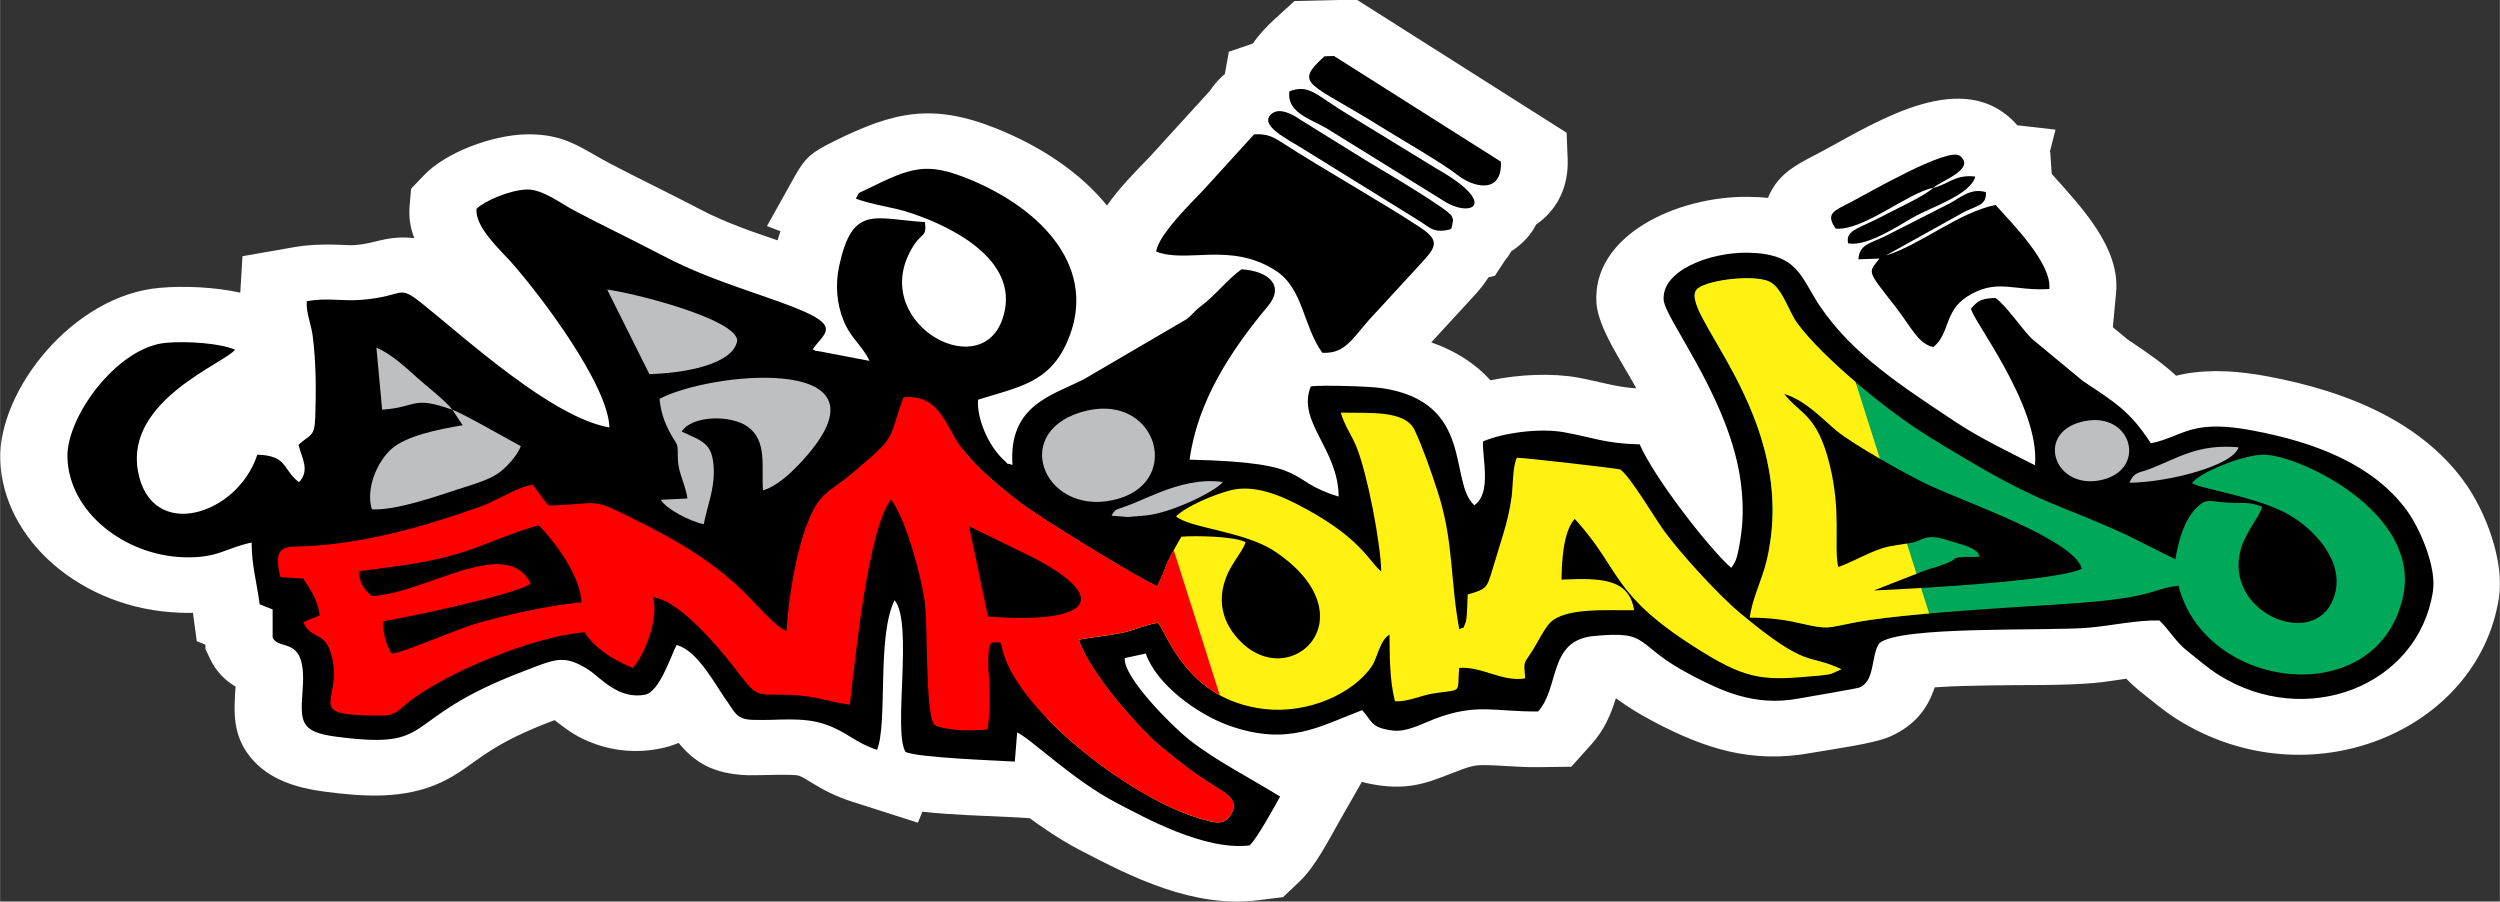 <?xml version="1.0" encoding="UTF-8"?>
<!DOCTYPE svg PUBLIC "-//W3C//DTD SVG 1.1//EN" "http://www.w3.org/Graphics/SVG/1.1/DTD/svg11.dtd">
<!-- Creator: CorelDRAW -->
<svg xmlns="http://www.w3.org/2000/svg" xml:space="preserve" width="30.174mm" height="10.881mm" version="1.1" style="shape-rendering:geometricPrecision; text-rendering:geometricPrecision; image-rendering:optimizeQuality; fill-rule:evenodd; clip-rule:evenodd"
viewBox="0 0 170.06 61.33"
 xmlns:xlink="http://www.w3.org/1999/xlink"
 xmlns:xodm="http://www.corel.com/coreldraw/odm/2003">
 <rect x="0" y="0" width="170.06" height="61.33" fill="#333333" stroke="none"/>
 <defs>
  <style type="text/css">
   <![CDATA[
    .fil6 {fill:#BDBFC1}
    .fil3 {fill:#FFF212}
    .fil2 {fill:#00A859}
    .fil5 {fill:black}
    .fil1 {fill:#0409FB}
    .fil0 {fill:#373436}
    .fil4 {fill:red}
    .fil7 {fill:white}
   ]]>
  </style>
 </defs>
 <g id="Camada_x0020_1">
  <g id="Figs_Frase_064">
   <path class="fil0" d="M58.21 13.51c1.18,0.45 2.45,0.55 3.71,0.97 3.27,1.08 7.61,3.48 6.25,7.28 -1.59,4.43 -9.26,0.01 -6.02,-5.06 0.56,-0.88 0.89,-0.54 0.77,-1.59 -3.5,-0.23 -4.93,-1.19 -5.84,2.99 -0.27,1.25 -0.17,2.55 0.3,3.71 0.5,1.23 1.34,1.77 1.76,2.74l-3.29 -0.63c-0.63,-0.12 -0.11,0.06 -0.57,-0.15 0.64,-0.96 1.72,-1.43 -0.13,-2.36 -2.18,-1.1 -6.37,-2.08 -9.97,-3.97 -2.04,-1.07 -4.09,-2.05 -6.11,-3.11 -0.84,-0.44 -2.16,-1.46 -3.21,-1.44 -1.21,0.03 -2.98,0.82 -3.45,1.32 -0.11,1.23 1.59,2.77 2.31,3.57 2.12,2.38 6.66,8.45 6.73,11.3 -3.91,-0.68 -9.74,-6.03 -12.74,-8.43 -1.72,-1.37 -1.11,-0.48 -4.17,-0.25 -1.35,0.1 -2.29,-0.16 -3.68,0.09 -0.05,0.8 0.3,1.55 0.41,2.39 0.23,1.81 0.23,3.69 0.17,5.51 -0.05,1.38 -0.35,1.14 -1.14,1.87 0.21,0.87 0.81,1.75 0.03,2.54 -1.14,-0.87 -0.74,-1.8 -2.83,-1.87 -1.35,4.14 -7.23,5.97 -8.12,1.13 -0.89,-4.84 5.94,-7.36 6.6,-8.27 -1.06,-0.46 -3.33,-0.59 -4.68,-0.47 -3.31,0.28 -6.79,5.01 -6.72,7.79 0.1,3.73 3.88,6.66 7.89,6.8 2.36,0.08 2.85,-0.63 4.64,-1 0,1.53 0.35,2.7 0.55,4.2l0.88 0.35 0 1.91c0.46,0.98 2.3,-0.25 2.05,3.43 -0.16,2.27 -0.26,2.99 2.3,3.32 7.02,0.91 4.04,-1.15 12.68,-4.44 2.17,-0.83 2.77,-1.2 4.45,-0.12 0.82,0.53 2.04,2.05 3.85,1.7 0.99,-0.19 1.74,-2.59 2.15,-3.38 1.47,0.37 2.68,2.82 3.55,4 0.4,0.55 0.53,1.05 1.59,1.09 1.77,0.07 3.4,-0.25 5.04,0.33 1.44,0.51 1.97,1.23 3.46,1.71 0.74,-1.87 -0.03,-7.72 1.19,-10.18 1.29,1.55 -0.13,8.93 0.75,10.33 0.85,0.38 6.01,0.57 7.43,0.65l0.16 -1.98c0.98,0.46 3.79,3.24 6.76,4.79 1.87,0.97 5.99,3.28 9.06,2.89 0.54,-0.52 1.7,-2.67 2.07,-3.32 -2.01,-1.24 -4.4,-2.46 -6.18,-3.86 -1.08,-0.85 -4.5,-4.23 -4.39,-5.56l1.43 -0.31c0.71,2.07 3.46,4.12 5.69,4.91 3.98,1.4 6.08,0.07 9.03,-1.06 0.67,0.71 0.54,1.2 2.09,1.39 0.94,0.12 2.04,-0.49 2.83,-0.79 2.91,-1.1 4.05,-0.48 7.05,-0.51 1.49,-1.67 0.68,-4.83 3.78,-5.13 4.02,-0.39 2.63,0.58 6.68,2.68 2.02,1.05 4.25,2.12 7.21,1.58 0.53,-0.1 4.06,-0.69 4.2,-0.76 1.07,-0.47 0.76,-2.13 1.33,-3 1.33,-1.22 11.43,-0.82 14.28,-1.07 1.57,-0.14 3.2,-0.52 4.78,-0.49 0.68,0.64 1.12,1.45 1.84,2.02 0.7,0.55 1.4,1.18 2.19,1.68 5.93,3.73 13.57,0.78 14.58,-5.66 0.27,-1.71 -0.92,-4.37 -1.79,-5.55 -2.27,-3.09 -6.22,-4.62 -10.46,-5.41 -1.16,-0.22 -2.51,-0.39 -3.7,-0.17 -1.2,0.22 -2.13,0.85 -3.24,1.03 -1.43,-2.21 -2.49,-2.81 -4.62,-4.23l-3.49 -2.89c-0.69,-0.7 -1.76,-2.28 -2.46,-2.76 -1.02,0.03 -1.22,0.23 -1.65,0.71 -0.15,0.48 4.72,6.6 4.34,10.67 -1.76,-0.9 -3.78,-1.86 -5.39,-2.94 -3.53,-2.35 -6.97,-4.53 -9.23,-7.87 -1.33,-1.97 -1.44,-3.61 -4.97,-3.65 -2.55,-0.02 -5.8,1.21 -5.67,3.2 0.08,1.26 4.03,6.15 5.09,11.48 0.22,1.11 0.33,2.35 0.27,3.52 -0.03,0.57 -0.11,1.17 -0.22,1.76 -0.1,0.52 -0.16,0.96 -0.48,1.39 -0.01,0.02 -0.05,0.06 -0.07,0.09 -1.61,-1.44 -5.27,-6.2 -6.22,-8.4 -2.4,-0.06 -3.16,-0.47 -5.18,-0.83 -1.62,-0.29 -4.13,0.04 -5.48,0.63 -0.06,1.14 0.61,3.51 -0.59,4.34 -1.77,-1.58 0.06,-7.04 -6.31,-7.97 -0.91,-0.13 -4.02,-0.21 -4.81,-0.12 -0.99,2.39 1.87,4.24 1.89,7.5 -3.73,-1.12 -1.6,-2.32 -10.14,-2.51 0.53,-3.94 2.78,-7.4 5.34,-10.46 1.11,-1.33 0.12,-2.37 -1.81,-2.49 -0.98,0.7 -1.78,1.78 -2.75,2.5 -0.51,0.38 -0.58,0.59 -0.98,0.89l-7.01 4.1c-2.17,1.1 -5.12,1.76 -4.84,5.82 -0.61,-0.22 -0.06,0.15 -0.63,-0.38 -1.03,-0.96 -1.81,-2.81 -1.71,-4.06 2.82,-0.88 4.84,-1.16 6.06,-3.93 2.18,-4.94 -1.66,-9.05 -6.74,-11.1 -2.82,-1.14 -3.85,-0.79 -6.82,0.68 -0.77,0.38 -0.53,0.17 -0.8,0.65z"/>
   <path class="fil1" d="M119.04 42.01c1.33,-0 2.32,0.13 3.52,0.4 1.83,0.41 1.69,0.3 3.49,-0.05 3.51,-0.69 11.28,-1.05 15.22,-1.34 5.39,-0.39 5.13,-1 6.93,-1.18 1.78,7.15 13.5,8.6 15.26,0.78 1.3,-5.77 -7.07,-9.67 -9.44,-9.7 -1.42,-0.02 -4.52,1.27 -4.9,1.94 0.64,0.42 4.55,0.92 6.73,2.23 1.47,0.88 3.8,3.11 2.9,5.58 -1.3,3.61 -7.54,1 -6.31,-3.34 0.32,-1.14 1.33,-2.28 1.44,-2.87 -1,-0.37 -1.13,-0.2 -2.38,-0.28 -1.2,-0.08 -1.42,-0.31 -2.06,0.33 -0.87,0.88 -1.22,2.17 -1.46,3.53l-3.32 -1.66c-4.39,-2.03 -5.59,-2 -10.82,-5.1 -1.17,-0.69 -2.18,-1.29 -3.27,-2 -2.51,-1.63 -6.61,-4.99 -8.3,-7.28 -0.65,-0.88 -1.05,-2.56 -2.04,-2.9 -1.15,-0.4 -3.94,-0.06 -4.71,0.5 -1.8,1.3 7.06,8.68 4.64,18.59 -0.31,1.28 -0.99,2.6 -1.13,3.83zm-65.53 0.89c-0.59,-0.05 -2.27,-2.03 -3.07,-2.79 -2.19,-2.09 -4.54,-3.43 -7.48,-4.88 -2.82,-1.39 -2.03,-0.97 -5.6,-0.83 -0.17,-0.15 -0.08,-0.05 -0.28,-0.29l-0.85 -1.14c-1.17,0.21 -2.37,1.07 -3.62,1.52 -3.77,1.33 -7.92,2.53 -12.05,2.68 -1.11,0.04 -2.07,-0.12 -1.49,2.09l1.55 0.1c0.45,0.69 1.03,1.49 1.12,2.51l-1.12 0.45c0.58,1.28 1.49,0.52 1.94,2.32 0.76,2.99 -1.82,3.94 2.48,4.03 1.37,0.03 1.63,0.07 2.32,-0.55 2.36,-2.13 8.8,-4.82 12.4,-5.11 0.7,1.09 1.85,1.83 3.27,2.43 0.86,-0.89 1.81,-3.5 1.38,-4.81 1.8,0.19 4.51,3.47 5.44,4.66 1.53,1.95 1.37,1.98 3.1,1.97 2.5,-0.01 2.89,0.4 4.86,0.68 0.35,-3.05 1.23,-11.95 2.8,-13.96 0.97,1.25 2.03,5.08 2.29,6.92 0.23,1.65 0.02,7.51 0.65,8.41 0.82,0.42 2.55,0.43 3.63,0.31 0.34,-2.52 -0.04,-3.7 0.06,-5.16 0.04,-0.61 0.08,-0.57 0.27,-0.76 0.77,0.02 0.48,-0.14 0.75,0.75 1.26,4.19 8.85,9.92 13.28,11.2 1.1,0.32 1.74,0.56 2.23,-0.31 0.49,-0.86 -0.3,-1.34 -0.95,-1.74 -1.64,-1.01 -2.43,-1.66 -3.8,-2.77 -1.41,-1.14 -4.91,-5.05 -5.64,-7.32 0.89,-0.17 1.97,-0.27 2.87,-0.45 0.95,-0.19 1.65,-0.57 2.52,-0.7 0.6,0.63 1.9,5.22 7.2,5.86 3.04,0.36 6.12,-1.07 7.37,-2.94 0.34,-0.51 0.53,-1.75 1.18,-2.12 0.02,1.51 0,3.07 0.37,4.53 0.77,0.09 1.8,-0.41 2.7,-0.54 1.95,-0.28 1.52,0.03 1.67,-1.72 1.52,-0.13 2.92,0.97 4.49,0.71 -0.1,-1.3 -0.13,-0.88 0.55,-1.98 0.28,-0.45 0.77,-1.43 1.15,-1.81 1.05,-1.05 3.88,-0.82 5.71,-0.85 -0.34,-2.16 -2.25,-2.2 -4.94,-2.08 0.03,-1.27 0.1,-3.22 0.9,-4.13 3.28,3.57 2.34,5.14 8.72,9.07 3.17,1.96 4.34,1.93 7.88,1.59 0.24,-0.02 0.59,-0.06 0.82,-0.11l0.73 -0.32c-2.32,-1.1 -2.23,0.06 -6.89,-3.82 -1.49,-1.24 -4.07,-4.07 -5.19,-5.61 -0.67,-0.93 -2.24,-3.61 -2.96,-4.16 -0.34,-0.09 -6.41,-0.79 -7.04,-0.8 -0.29,0.51 -0.27,1.96 -0.36,2.64 -0.12,0.91 -0.32,1.72 -0.58,2.58 -0.25,0.82 -0.48,1.58 -0.74,2.43 -0.36,1.18 -0.36,1.29 -1.67,1.65 -0.02,0.46 -0.03,0.96 -0.06,1.41 -0.01,0.09 -0.04,0.41 -0.08,0.49 -0.25,0.58 -0,0.23 -0.43,0.47 -0.63,-3.32 -0.37,-6.02 -1.49,-9.42 -0.41,-1.26 -0.97,-2.89 -1.54,-4.11 -0.65,-1.41 -3.11,-1.16 -5.03,-1.21 0.23,0.85 0.73,1.51 1.06,2.32 0.76,1.87 1.65,6.6 1.69,8.48 -0.81,-0.59 -1.33,-2.37 -5.93,-4.67 -1.03,-0.52 -2.74,-1.23 -4.27,-0.86 -1.22,0.3 -3.13,1.14 -3.76,1.79 0.93,0.8 4.67,1.01 6.72,2.38 6.84,4.58 0.61,10.16 -2.83,5.55 -0.67,-0.9 -0.99,-2.05 -0.63,-3.34 0.37,-1.33 1.16,-1.96 1.47,-2.83 -0.71,-0.41 -3.4,-0.46 -4.37,-0.38 -1.47,2.57 -0.73,1.51 -1.64,3.38 -1.31,-0.56 -8.13,-4.76 -9.36,-5.72 -1.33,-1.04 -2.77,-2.18 -3.9,-3.62 -1.17,-1.48 -1.46,-3.74 -4,-3.51 -1.16,3.13 -0.29,2.46 -3.61,5.26 -0.69,0.58 -1.22,0.86 -1.82,1.42 -1.58,1.49 -2.4,6.72 -2.52,9.19z"/>
   <path class="fil2" d="M120.36 37.24l1.61 5.05c0.19,0.04 0.39,0.08 0.59,0.13 1.83,0.41 1.69,0.3 3.49,-0.05 3.51,-0.69 11.28,-1.05 15.22,-1.34 5.39,-0.39 5.13,-1 6.93,-1.18 1.78,7.15 13.5,8.6 15.26,0.78 1.3,-5.77 -7.07,-9.67 -9.44,-9.7 -1.42,-0.02 -4.52,1.27 -4.9,1.94 0.64,0.42 4.55,0.92 6.73,2.23 1.47,0.88 3.8,3.11 2.9,5.58 -1.3,3.61 -7.54,1 -6.31,-3.34 0.32,-1.14 1.33,-2.28 1.44,-2.87 -1,-0.37 -1.13,-0.2 -2.38,-0.28 -1.2,-0.08 -1.42,-0.31 -2.06,0.33 -0.87,0.88 -1.22,2.17 -1.46,3.53l-3.32 -1.66c-4.39,-2.03 -5.59,-2 -10.82,-5.1 -1.17,-0.69 -2.18,-1.29 -3.27,-2 -2.51,-1.63 -6.61,-4.99 -8.3,-7.28 -0.65,-0.88 -1.05,-2.56 -2.04,-2.9 -1.15,-0.4 -3.94,-0.06 -4.71,0.5 -1.74,1.26 6.5,8.22 4.84,17.65zm2.36 7.44l0.42 1.33 0.55 -0.05c0.24,-0.02 0.59,-0.06 0.82,-0.11l0.73 -0.32c-1.14,-0.54 -1.7,-0.54 -2.52,-0.85z"/>
   <path class="fil3" d="M65.37 30.44l5.87 18.45c2.95,3.05 7.34,5.9 10.3,6.77 1.1,0.32 1.74,0.56 2.23,-0.31 0.49,-0.86 -0.3,-1.34 -0.95,-1.74 -1.64,-1.01 -2.43,-1.66 -3.8,-2.77 -1.41,-1.14 -4.91,-5.05 -5.64,-7.32 0.89,-0.17 1.97,-0.27 2.87,-0.45 0.95,-0.19 1.65,-0.57 2.52,-0.7 0.6,0.63 1.9,5.22 7.2,5.86 3.04,0.36 6.12,-1.07 7.37,-2.94 0.34,-0.51 0.53,-1.75 1.18,-2.12 0.02,1.51 0,3.07 0.37,4.53 0.77,0.09 1.8,-0.41 2.7,-0.54 1.95,-0.28 1.52,0.03 1.67,-1.72 1.52,-0.13 2.92,0.97 4.49,0.71 -0.1,-1.3 -0.13,-0.88 0.55,-1.98 0.28,-0.45 0.77,-1.43 1.15,-1.81 1.05,-1.05 3.88,-0.82 5.71,-0.85 -0.34,-2.16 -2.25,-2.2 -4.94,-2.08 0.03,-1.27 0.1,-3.22 0.9,-4.13 3.28,3.57 2.34,5.14 8.72,9.07 3.17,1.96 4.34,1.93 7.88,1.59 0.24,-0.02 0.59,-0.06 0.82,-0.11l0.73 -0.32c-2.32,-1.1 -2.23,0.06 -6.89,-3.82 -1.49,-1.24 -4.07,-4.07 -5.19,-5.61 -0.67,-0.93 -2.24,-3.61 -2.96,-4.16 -0.34,-0.09 -6.41,-0.79 -7.04,-0.8 -0.29,0.51 -0.27,1.96 -0.36,2.64 -0.12,0.91 -0.32,1.72 -0.58,2.58 -0.25,0.82 -0.48,1.58 -0.74,2.43 -0.36,1.18 -0.36,1.29 -1.67,1.65 -0.02,0.46 -0.03,0.96 -0.06,1.41 -0.01,0.09 -0.04,0.41 -0.08,0.49 -0.25,0.58 -0,0.23 -0.43,0.47 -0.63,-3.32 -0.37,-6.02 -1.49,-9.42 -0.41,-1.26 -0.97,-2.89 -1.54,-4.11 -0.65,-1.41 -3.11,-1.16 -5.03,-1.21 0.23,0.85 0.73,1.51 1.06,2.32 0.76,1.87 1.65,6.6 1.69,8.48 -0.81,-0.59 -1.33,-2.37 -5.93,-4.67 -1.03,-0.52 -2.74,-1.23 -4.27,-0.86 -1.22,0.3 -3.13,1.14 -3.76,1.79 0.93,0.8 4.67,1.01 6.72,2.38 6.84,4.58 0.61,10.16 -2.83,5.55 -0.67,-0.9 -0.99,-2.05 -0.63,-3.34 0.37,-1.33 1.16,-1.96 1.47,-2.83 -0.71,-0.41 -3.4,-0.46 -4.37,-0.38 -1.47,2.57 -0.73,1.51 -1.64,3.38 -1.31,-0.56 -8.13,-4.76 -9.36,-5.72 -1.33,-1.04 -2.77,-2.18 -3.9,-3.62 -0.03,-0.04 -0.06,-0.07 -0.09,-0.11zm65.86 11.29l-5.01 -15.75c-1.59,-1.36 -3.09,-2.81 -3.95,-3.98 -0.65,-0.88 -1.05,-2.56 -2.04,-2.9 -1.15,-0.4 -3.94,-0.06 -4.71,0.5 -1.8,1.3 7.06,8.68 4.64,18.59 -0.31,1.28 -0.99,2.6 -1.13,3.83 1.33,-0 2.32,0.13 3.52,0.4 1.83,0.41 1.69,0.3 3.49,-0.05 1.29,-0.25 3.15,-0.46 5.18,-0.64z"/>
   <path class="fil4" d="M82.98 47.31l-3.14 -9.89c-0.77,1.41 -0.35,0.87 -1.12,2.46 -1.31,-0.56 -8.13,-4.76 -9.36,-5.72 -1.33,-1.04 -2.77,-2.18 -3.9,-3.62 -1.17,-1.48 -1.46,-3.74 -4,-3.51 -1.16,3.13 -0.29,2.46 -3.61,5.26 -0.69,0.58 -1.22,0.86 -1.82,1.42 -1.58,1.49 -2.4,6.72 -2.52,9.19l0 0c-0.59,-0.05 -2.27,-2.03 -3.07,-2.79 -2.19,-2.09 -4.54,-3.43 -7.48,-4.88 -2.82,-1.39 -2.03,-0.97 -5.6,-0.83 -0.17,-0.15 -0.08,-0.05 -0.28,-0.29l-0.85 -1.14c-1.17,0.21 -2.37,1.07 -3.62,1.52 -3.77,1.33 -7.92,2.53 -12.05,2.68 -1.11,0.04 -2.07,-0.12 -1.49,2.09l1.55 0.1c0.45,0.69 1.03,1.49 1.12,2.51l-1.12 0.45c0.58,1.28 1.49,0.52 1.94,2.32 0.76,2.99 -1.82,3.94 2.48,4.03 1.37,0.03 1.63,0.07 2.32,-0.55 2.36,-2.13 8.8,-4.82 12.4,-5.11 0.7,1.09 1.85,1.83 3.27,2.43 0.86,-0.89 1.81,-3.5 1.38,-4.81 1.8,0.19 4.51,3.47 5.44,4.66 1.53,1.95 1.37,1.98 3.1,1.97 2.5,-0.01 2.89,0.4 4.86,0.68 0.35,-3.05 1.23,-11.95 2.8,-13.96 0.97,1.25 2.03,5.08 2.29,6.92 0.23,1.65 0.02,7.51 0.65,8.41 0.82,0.42 2.55,0.43 3.63,0.31 0.34,-2.52 -0.04,-3.7 0.06,-5.16 0.04,-0.61 0.08,-0.57 0.27,-0.76 0.77,0.02 0.48,-0.14 0.75,0.75 1.26,4.19 8.85,9.92 13.28,11.2 1.1,0.32 1.74,0.56 2.23,-0.31 0.49,-0.86 -0.3,-1.34 -0.95,-1.74 -1.64,-1.01 -2.43,-1.66 -3.8,-2.77 -1.41,-1.14 -4.91,-5.05 -5.64,-7.32 0.89,-0.17 1.97,-0.27 2.87,-0.45 0.95,-0.19 1.65,-0.57 2.52,-0.7 0.46,0.49 1.35,3.37 4.21,4.93z"/>
   <path class="fil5" d="M78.64 17.11c2.07,0.83 5.02,-0.67 8.09,1.27 1.94,1.22 1.87,3.73 3.22,5.62 1.72,0.09 2.13,-1.2 3.66,-2.76l3.05 -3.32c1.03,-1.11 1.33,-1.54 -0.07,-2.46 -2.59,-1.71 -6.41,-3.84 -9.46,-5.81 -0.48,-0.31 -0.94,-0.57 -1.82,-0.51l-3.49 3.83c-0.72,0.76 -3.04,3.02 -3.17,4.14z"/>
   <path class="fil0" d="M125.03 38.58c0.89,-0.32 1.38,-0.62 2.22,-0.98 1.22,-0.52 1.45,-0.44 2.83,-0.68 0.73,-0.13 0.84,-0.71 2.57,-0.12 0.61,0.21 1.93,0.44 2.01,1.07 -0.4,0.04 -0.74,-0 -1.03,0.02 -1.44,0.14 0.47,-0.02 -2.71,0.93l-3.45 1.35c2.59,-0.11 12.48,-0.64 14.15,-1.48 -0.5,-1.94 -7.62,-4.41 -10.35,-5.66 -1.53,-0.71 -5.18,-2.78 -6.32,-3.71 -0.93,-0.76 -2.09,-2.07 -3.58,-2.52 1.12,1.42 2.24,1.37 3.09,4.79 0.81,3.27 0.28,5.4 0.58,6.98z"/>
   <path class="fil5" d="M126.43 17.64l1.42 -0.05c-0.74,1 -0.93,0.7 1.03,3.2 1.16,1.48 1.58,2.59 2.64,2.82 1.13,-0.92 0.73,-2.43 2.29,-3.43 2.01,-1.29 3.22,-0.35 5.6,-0.52 0.17,-1.74 -2.48,-4.4 -3.66,-5.72 -2.55,0.53 -5.03,2.68 -7.48,3.45l5.43 -3.02c0.88,-0.4 1.45,-0.45 1.39,-1.3 -1.03,-0.31 -1.77,0.4 -2.45,0.76l-4.41 2.24c-0.93,0.47 -1.76,0.53 -1.81,1.57z"/>
   <path class="fil6" d="M44.86 27.13c0.17,1.85 1.15,2.92 1.2,3.14 0.1,0.5 -0.04,1.03 0.18,1.8 0.19,0.67 0.42,1.17 0.52,1.84l-1.81 0.09c0.34,0.61 1.96,1.47 2.92,1.66 0.23,-1.21 0.74,-2.4 0.68,-3.75 -0.07,-1.78 -0.75,-1.88 -2.18,-2.55 0.67,-1.09 3.31,-1.17 4.49,-0.33 1.35,0.96 0.92,2.73 1.04,4.33 1.24,-0.36 2.65,-1.92 3.36,-2.82 5.07,-6.41 -6.99,-5.21 -10.39,-3.41z"/>
   <path class="fil0" d="M24.44 38.86c-0.06,0.67 0.33,1.25 0.83,1.69 3.65,-0.15 9.16,-4.19 10.83,-0.85 -1.02,0.75 -8.14,2.24 -10.03,2.56 -0.06,0.69 0.2,1.66 0.57,2.21 1.06,-0.15 4.29,-1.64 5.89,-2.09 2.19,-0.61 4.59,-1.16 7.02,-1.41 -0.06,-1.82 -1.91,-4.24 -2.9,-5.23 -1.63,0.39 -3.63,1.37 -5.51,1.93 -2.31,0.68 -4.17,0.84 -6.69,1.18z"/>
   <path class="fil6" d="M73.5 28.05c-4.89,1.51 -2.29,7.3 2.6,5.87 4.43,-1.3 2.46,-7.43 -2.6,-5.87z"/>
   <path class="fil6" d="M30.77 27.88l0.7 1.05c-1.76,0.29 -3.82,0.73 -4.82,1.59 -0.91,0.78 -1.81,2.62 -1.36,4.13 1.62,0.09 4.37,-0.88 5.82,-1.35 0.96,-0.31 1.99,-0.6 2.68,-1.04 0.55,-0.34 1.39,-1.23 1.63,-1.91 -0.67,-0.35 -4.2,-2.38 -4.67,-2.47z"/>
   <path class="fil5" d="M90.76 3.81l-0.66 0.02c-2.16,1.96 -1.03,1.75 3.91,4.84 1.23,0.77 4.13,2.44 5.1,3.21 1.1,0.88 3.08,1.37 2.99,-0.88l-11.34 -7.18z"/>
   <path class="fil6" d="M44.18 25.45c2.2,-0.05 5.74,-0.62 5.97,-2.31 -0.19,-1.49 -7.16,-3.23 -8.85,-3.44l2.87 5.75z"/>
   <path class="fil0" d="M67.2 41.94c6.78,0.53 8.56,-1.14 3.15,-3.97l-4.43 -2.17 1.28 6.14z"/>
   <path class="fil5" d="M87.72 6.2c-0.25,1.42 1.44,1.91 2.47,2.5l7.96 4.93c1.89,1.25 3.89,0.29 -0.4,-2.14l-6.42 -3.93c-1.94,-1.22 -2.3,-1.8 -3.6,-1.36z"/>
   <path class="fil5" d="M98.63 15.61c0.09,-0.13 0.09,0.11 0.17,-0.39 0.05,-0.34 0.09,-0.18 -0.05,-0.52 -0.19,-0.46 -5,-3.29 -5.56,-3.62l-4.71 -2.92c-0.34,-0.24 -1.42,-0.95 -2.01,-0.39 -0.83,0.77 1.08,1.67 2.22,2.39l7.96 4.93c0.64,0.42 0.91,0.78 1.98,0.52z"/>
   <path class="fil6" d="M141.58 28.7c-3.19,0.83 -1.77,4.74 1.47,3.93 3.08,-0.78 1.92,-4.8 -1.47,-3.93z"/>
   <path class="fil5" d="M131.5 12.78c0.58,-0.49 2.94,-1.3 1.82,-2.18 -0.8,-0.63 -6.33,2.59 -7.45,3.17 -1.11,0.57 -1.71,0.75 -1,1.78 1.85,0.18 4.92,-2.44 6.63,-2.77z"/>
   <path class="fil5" d="M88.25 13.93c-2.96,0.92 -1.19,4.39 1.76,3.42 2.47,-0.81 1.32,-4.37 -1.76,-3.42z"/>
   <path class="fil6" d="M30.77 27.88c-0.43,-0.6 -1.85,-1.68 -2.45,-2.23 -0.64,-0.59 -1.79,-1.63 -2.72,-2l0.39 4.22c2.39,-0.16 2.03,-0.98 4.78,0.01z"/>
   <path class="fil5" d="M131.5 12.78c-0.48,0.5 -2.45,1.4 -3.12,1.76 -1.85,1.01 -2.87,1.07 -2.66,2.01 1.35,0.28 3.73,-1.41 4.69,-1.91 1.25,-0.64 3.66,-1.46 3.96,-2.63 -1.4,-0.16 -1.83,0.54 -2.87,0.77z"/>
   <path class="fil6" d="M144.85 32.84c2.61,-0.02 7.06,-1.15 7.43,-2.41 -2.76,-0.25 -4.14,0.74 -5.98,1.45 -0.88,0.34 -1.09,0.19 -1.45,0.97z"/>
   <path class="fil6" d="M75.6 35.08l1.1 0.09c0.38,-0.02 0.81,-0.07 1.2,-0.1 1.74,-0.14 4.82,-1.66 5.28,-2.28 -1.53,-0.22 -3.02,0.21 -4.21,0.67 -0.59,0.23 -1.15,0.48 -1.74,0.73 -1.33,0.56 -1.31,0.32 -1.62,0.89z"/>
   <path class="fil5" d="M132.27 16.99c-0.87,0.31 -1.12,0.83 -0.71,1.64 0.25,0.48 1.03,0.88 1.92,0.55 1.58,-0.57 1.07,-3.01 -1.22,-2.2z"/>
   <path class="fil7" d="M137.2 8.52l2.63 0.3 -0.39 1.52 0.03 0.01 0.1 1.48c2.07,2.31 4.66,5.03 4.38,8.07l-0.22 2.36 1 0.83c1.36,0.91 2.39,1.62 3.3,2.47 0.18,-0.04 0.36,-0.08 0.55,-0.12 1.91,-0.35 3.83,-0.18 5.7,0.17 5.41,1.01 10.36,3.08 13.31,7.1 1.54,2.1 2.79,5.51 2.4,7.98 -1.42,9.07 -12.94,13.87 -21.89,8.24 -0.95,-0.6 -1.72,-1.27 -2.58,-1.95 -0.32,-0.26 -0.61,-0.53 -0.88,-0.81 -0.74,0.11 -1.49,0.23 -2.14,0.29 -2.3,0.2 -4.89,0.12 -7.21,0.17 -0.83,0.02 -2.39,0.03 -3.68,0.13 -0.46,1.39 -1.3,2.57 -3.02,3.34 -1.14,0.51 -3.99,0.87 -5.38,1.12 -4.07,0.75 -7.25,-0.32 -10.59,-2.06 -0.96,-0.5 -1.86,-1.04 -2.7,-1.66 -0.35,1.13 -0.79,2.16 -1.66,3.13l-1.37 1.53 -2.28 0.03c-1.29,0.02 -2.51,-0.14 -3.75,-0.14 -0.55,-0 -0.95,0.12 -1.46,0.31 -1.89,0.71 -3.13,1.37 -5.42,1.09 -0.46,-0.06 -0.91,-0.14 -1.34,-0.26l-1.48 2.59c-0.74,1.29 -1.65,3.13 -2.76,4.19l-1.12 1.06 -1.68 0.21c-4.41,0.56 -8.62,-1.57 -12.16,-3.42 -0.77,-0.4 -1.5,-0.85 -2.2,-1.32 -0.41,-0.27 -0.81,-0.56 -1.2,-0.84l-1.42 -0.08c-1.48,-0.08 -3.82,-0.13 -5.88,-0.36l-0.3 0.75 -4.5 -1.44c-1.06,-0.34 -1.91,-0.77 -2.81,-1.33 -0.24,-0.15 -0.52,-0.33 -0.79,-0.43 -0.38,-0.13 -2.93,-0.01 -3.47,-0.03 -2.36,-0.09 -3.6,-0.86 -4.71,-2.2 -0.39,0.17 -0.83,0.3 -1.33,0.4 -1.46,0.28 -2.94,0.17 -4.3,-0.31 -1.29,-0.45 -1.95,-0.98 -2.81,-1.64 -0.11,0.04 -0.21,0.08 -0.31,0.12 -1.52,0.58 -2.99,1.25 -4.3,2.12 -1.06,0.7 -1.91,1.44 -3.12,2 -2.5,1.15 -5.19,0.98 -7.88,0.63 -2.01,-0.26 -3.83,-0.85 -5.03,-2.29 -1.28,-1.53 -1.18,-3.12 -1.06,-4.86 -0.75,-0.45 -1.34,-1.05 -1.74,-1.9l-0.31 -0.66 -0 -0.29 -0.59 -0.24 -0.26 -1.93c-0.3,0.01 -0.6,0.01 -0.91,-0.01 -6.65,-0.23 -12.05,-4.96 -12.2,-10.43 -0.13,-4.66 4.92,-11.17 10.87,-11.67 1.61,-0.14 3.69,-0.06 5.46,0.33l0.15 -2.48 3.48 -0.61c1.05,-0.18 2.02,-0.21 3.08,-0.17 0.36,0.01 0.77,0.05 1.13,0.02 1.27,-0.1 1.99,-0.56 3.44,-0.51 0.19,0.01 0.38,0.02 0.56,0.04 -0.26,-0.66 -0.39,-1.38 -0.32,-2.19l0.1 -1.17 0.88 -0.92c1.48,-1.55 4.61,-2.73 6.96,-2.78 2.65,-0.06 3.81,1 5.74,2.01 2.03,1.06 4.1,2.05 6.12,3.11 1.65,0.87 3.45,1.48 5.23,2.09 0.06,-0.21 0.13,-0.41 0.2,-0.62l-0.92 -0.35 1.91 -3.42c0.73,-1.3 1.17,-1.61 2.63,-2.34 4.1,-2.03 6.72,-2.64 11.16,-0.84 3.06,1.24 5.67,3.03 7.43,5.2 0.84,-1.2 1.96,-2.33 2.91,-3.31l4.1 -4.5c0.21,-0.32 0.46,-0.63 0.76,-0.91 0.08,-0.07 0.16,-0.15 0.25,-0.22l0.27 -1.52 1.64 -0.56c0.4,-0.6 0.92,-1.15 1.5,-1.68l1.33 -1.21 4.22 -0.1 14.29 9.06 0.07 1.77c0.08,2.02 -0.8,3.55 -2.15,4.48 -0.18,0.36 -0.42,0.71 -0.74,1.04 -0.29,0.3 -0.61,0.56 -0.94,0.77 -0.13,0.23 -0.28,0.45 -0.45,0.65l-0.67 1.02 -0.43 0.1c-0.27,0.43 -0.61,0.86 -1.01,1.29l-2.89 3.14c1.63,0.57 2.99,1.43 4.03,2.58 1.99,-0.41 4.2,-0.5 5.97,-0.18 1.42,0.26 2.54,0.64 3.95,0.73 -0.04,-0.08 -0.09,-0.16 -0.13,-0.24 -0.85,-1.54 -2.47,-3.9 -2.58,-5.56 -0.31,-4.58 5.42,-7.28 10.33,-7.23 0.46,0 0.9,0.03 1.34,0.07 0.04,-0.11 0.09,-0.21 0.14,-0.32 0.67,-1.33 1.71,-1.9 3.09,-2.61 3.41,-1.76 9.19,-5.75 13,-2.71 0.26,0.21 0.49,0.43 0.69,0.66z"/>
   <path class="fil5" d="M58.21 13.51c1.18,0.45 2.45,0.55 3.71,0.97 3.27,1.08 7.61,3.48 6.25,7.28 -1.59,4.43 -9.26,0.01 -6.02,-5.06 0.56,-0.88 0.89,-0.54 0.77,-1.59 -3.5,-0.23 -4.93,-1.19 -5.84,2.99 -0.27,1.25 -0.17,2.55 0.3,3.71 0.5,1.23 1.34,1.77 1.76,2.74l-3.29 -0.63c-0.63,-0.12 -0.11,0.06 -0.57,-0.15 0.64,-0.96 1.72,-1.43 -0.13,-2.36 -2.18,-1.1 -6.37,-2.08 -9.97,-3.97 -2.04,-1.07 -4.09,-2.05 -6.11,-3.11 -0.84,-0.44 -2.16,-1.46 -3.21,-1.44 -1.21,0.03 -2.98,0.82 -3.45,1.32 -0.11,1.23 1.59,2.77 2.31,3.57 2.12,2.38 6.66,8.45 6.73,11.3 -3.91,-0.68 -9.74,-6.03 -12.74,-8.43 -1.72,-1.37 -1.11,-0.48 -4.17,-0.25 -1.35,0.1 -2.29,-0.16 -3.68,0.09 -0.05,0.8 0.3,1.55 0.41,2.39 0.23,1.81 0.23,3.69 0.17,5.51 -0.05,1.38 -0.35,1.14 -1.14,1.87 0.21,0.87 0.81,1.75 0.03,2.54 -1.14,-0.87 -0.74,-1.8 -2.83,-1.87 -1.35,4.14 -7.23,5.97 -8.12,1.13 -0.89,-4.84 5.94,-7.36 6.6,-8.27 -1.06,-0.46 -3.33,-0.59 -4.68,-0.47 -3.31,0.28 -6.79,5.01 -6.72,7.79 0.1,3.73 3.88,6.66 7.89,6.8 2.36,0.08 2.85,-0.63 4.64,-1 0,1.53 0.35,2.7 0.55,4.2l0.88 0.35 0 1.91c0.46,0.98 2.3,-0.25 2.05,3.43 -0.16,2.27 -0.26,2.99 2.3,3.32 7.02,0.91 4.04,-1.15 12.68,-4.44 2.17,-0.83 2.77,-1.2 4.45,-0.12 0.82,0.53 2.04,2.05 3.85,1.7 0.99,-0.19 1.74,-2.59 2.15,-3.38 1.47,0.37 2.68,2.82 3.55,4 0.4,0.55 0.53,1.05 1.59,1.09 1.77,0.07 3.4,-0.25 5.04,0.33 1.44,0.51 1.97,1.23 3.46,1.71 0.74,-1.87 -0.03,-7.72 1.19,-10.18 1.29,1.55 -0.13,8.93 0.75,10.33 0.85,0.38 6.01,0.57 7.43,0.65l0.16 -1.98c0.98,0.46 3.79,3.24 6.76,4.79 1.87,0.97 5.99,3.28 9.06,2.89 0.54,-0.52 1.7,-2.67 2.07,-3.32 -2.01,-1.24 -4.4,-2.46 -6.18,-3.86 -1.08,-0.85 -4.5,-4.23 -4.39,-5.56l1.43 -0.31c0.71,2.07 3.46,4.12 5.69,4.91 3.98,1.4 6.08,0.07 9.03,-1.06 0.67,0.71 0.54,1.2 2.09,1.39 0.94,0.12 2.04,-0.49 2.83,-0.79 2.91,-1.1 4.05,-0.48 7.05,-0.51 1.49,-1.67 0.68,-4.83 3.78,-5.13 4.02,-0.39 2.63,0.58 6.68,2.68 2.02,1.05 4.25,2.12 7.21,1.58 0.53,-0.1 4.06,-0.69 4.2,-0.76 1.07,-0.47 0.76,-2.13 1.33,-3 1.33,-1.22 11.43,-0.82 14.28,-1.07 1.57,-0.14 3.2,-0.52 4.78,-0.49 0.68,0.64 1.12,1.45 1.84,2.02 0.7,0.55 1.4,1.18 2.19,1.68 5.93,3.73 13.57,0.78 14.58,-5.66 0.27,-1.71 -0.92,-4.37 -1.79,-5.55 -2.27,-3.09 -6.22,-4.62 -10.46,-5.41 -1.16,-0.22 -2.51,-0.39 -3.7,-0.17 -1.2,0.22 -2.13,0.85 -3.24,1.03 -1.43,-2.21 -2.49,-2.81 -4.62,-4.23l-3.49 -2.89c-0.69,-0.7 -1.76,-2.28 -2.46,-2.76 -1.02,0.03 -1.22,0.23 -1.65,0.71 -0.15,0.48 4.72,6.6 4.34,10.67 -1.76,-0.9 -3.78,-1.86 -5.39,-2.94 -3.53,-2.35 -6.97,-4.53 -9.23,-7.87 -1.33,-1.97 -1.44,-3.61 -4.97,-3.65 -2.55,-0.02 -5.8,1.21 -5.67,3.2 0.08,1.26 4.03,6.15 5.09,11.48 0.22,1.11 0.33,2.35 0.27,3.52 -0.03,0.57 -0.11,1.17 -0.22,1.76 -0.1,0.52 -0.16,0.96 -0.48,1.39 -0.01,0.02 -0.05,0.06 -0.07,0.09 -1.61,-1.44 -5.27,-6.2 -6.22,-8.4 -2.4,-0.06 -3.16,-0.47 -5.18,-0.83 -1.62,-0.29 -4.13,0.04 -5.48,0.63 -0.06,1.14 0.61,3.51 -0.59,4.34 -1.77,-1.58 0.06,-7.04 -6.31,-7.97 -0.91,-0.13 -4.02,-0.21 -4.81,-0.12 -0.99,2.39 1.87,4.24 1.89,7.5 -3.73,-1.12 -1.6,-2.32 -10.14,-2.51 0.53,-3.94 2.78,-7.4 5.34,-10.46 1.11,-1.33 0.12,-2.37 -1.81,-2.49 -0.98,0.7 -1.78,1.78 -2.75,2.5 -0.51,0.38 -0.58,0.59 -0.98,0.89l-7.01 4.1c-2.17,1.1 -5.12,1.76 -4.84,5.82 -0.61,-0.22 -0.06,0.15 -0.63,-0.38 -1.03,-0.96 -1.81,-2.81 -1.71,-4.06 2.82,-0.88 4.84,-1.16 6.06,-3.93 2.18,-4.94 -1.66,-9.05 -6.74,-11.1 -2.82,-1.14 -3.85,-0.79 -6.82,0.68 -0.77,0.38 -0.53,0.17 -0.8,0.65z"/>
   <path class="fil2" d="M120.36 37.24l1.61 5.05c0.19,0.04 0.39,0.08 0.59,0.13 1.83,0.41 1.69,0.3 3.49,-0.05 3.51,-0.69 11.28,-1.05 15.22,-1.34 5.39,-0.39 5.13,-1 6.93,-1.18 1.78,7.15 13.5,8.6 15.26,0.78 1.3,-5.77 -7.07,-9.67 -9.44,-9.7 -1.42,-0.02 -4.52,1.27 -4.9,1.94 0.64,0.42 4.55,0.92 6.73,2.23 1.47,0.88 3.8,3.11 2.9,5.58 -1.3,3.61 -7.54,1 -6.31,-3.34 0.32,-1.14 1.33,-2.28 1.44,-2.87 -1,-0.37 -1.13,-0.2 -2.38,-0.28 -1.2,-0.08 -1.42,-0.31 -2.06,0.33 -0.87,0.88 -1.22,2.17 -1.46,3.53l-3.32 -1.66c-4.39,-2.03 -5.59,-2 -10.82,-5.1 -1.17,-0.69 -2.18,-1.29 -3.27,-2 -2.51,-1.63 -6.61,-4.99 -8.3,-7.28 -0.65,-0.88 -1.05,-2.56 -2.04,-2.9 -1.15,-0.4 -3.94,-0.06 -4.71,0.5 -1.74,1.26 6.5,8.22 4.84,17.65zm2.36 7.44l0.42 1.33 0.55 -0.05c0.24,-0.02 0.59,-0.06 0.82,-0.11l0.73 -0.32c-1.14,-0.54 -1.7,-0.54 -2.52,-0.85z"/>
   <path class="fil3" d="M65.37 30.44l5.87 18.45c2.95,3.05 7.34,5.9 10.3,6.77 1.1,0.32 1.74,0.56 2.23,-0.31 0.49,-0.86 -0.3,-1.34 -0.95,-1.74 -1.64,-1.01 -2.43,-1.66 -3.8,-2.77 -1.41,-1.14 -4.91,-5.05 -5.64,-7.32 0.89,-0.17 1.97,-0.27 2.87,-0.45 0.95,-0.19 1.65,-0.57 2.52,-0.7 0.6,0.63 1.9,5.22 7.2,5.86 3.04,0.36 6.12,-1.07 7.37,-2.94 0.34,-0.51 0.53,-1.75 1.18,-2.12 0.02,1.51 0,3.07 0.37,4.53 0.77,0.09 1.8,-0.41 2.7,-0.54 1.95,-0.28 1.52,0.03 1.67,-1.72 1.52,-0.13 2.92,0.97 4.49,0.71 -0.1,-1.3 -0.13,-0.88 0.55,-1.98 0.28,-0.45 0.77,-1.43 1.15,-1.81 1.05,-1.05 3.88,-0.82 5.71,-0.85 -0.34,-2.16 -2.25,-2.2 -4.94,-2.08 0.03,-1.27 0.1,-3.22 0.9,-4.13 3.28,3.57 2.34,5.14 8.72,9.07 3.17,1.96 4.34,1.93 7.88,1.59 0.24,-0.02 0.59,-0.06 0.82,-0.11l0.73 -0.32c-2.32,-1.1 -2.23,0.06 -6.89,-3.82 -1.49,-1.24 -4.07,-4.07 -5.19,-5.61 -0.67,-0.93 -2.24,-3.61 -2.96,-4.16 -0.34,-0.09 -6.41,-0.79 -7.04,-0.8 -0.29,0.51 -0.27,1.96 -0.36,2.64 -0.12,0.91 -0.32,1.72 -0.58,2.58 -0.25,0.82 -0.48,1.58 -0.74,2.43 -0.36,1.18 -0.36,1.29 -1.67,1.65 -0.02,0.46 -0.03,0.96 -0.06,1.41 -0.01,0.09 -0.04,0.41 -0.08,0.49 -0.25,0.58 -0,0.23 -0.43,0.47 -0.63,-3.32 -0.37,-6.02 -1.49,-9.42 -0.41,-1.26 -0.97,-2.89 -1.54,-4.11 -0.65,-1.41 -3.11,-1.16 -5.03,-1.21 0.23,0.85 0.73,1.51 1.06,2.32 0.76,1.87 1.65,6.6 1.69,8.48 -0.81,-0.59 -1.33,-2.37 -5.93,-4.67 -1.03,-0.52 -2.74,-1.23 -4.27,-0.86 -1.22,0.3 -3.13,1.14 -3.76,1.79 0.93,0.8 4.67,1.01 6.72,2.38 6.84,4.58 0.61,10.16 -2.83,5.55 -0.67,-0.9 -0.99,-2.05 -0.63,-3.34 0.37,-1.33 1.16,-1.96 1.47,-2.83 -0.71,-0.41 -3.4,-0.46 -4.37,-0.38 -1.47,2.57 -0.73,1.51 -1.64,3.38 -1.31,-0.56 -8.13,-4.76 -9.36,-5.72 -1.33,-1.04 -2.77,-2.18 -3.9,-3.62 -0.03,-0.04 -0.06,-0.07 -0.09,-0.11zm65.86 11.29l-5.01 -15.75c-1.59,-1.36 -3.09,-2.81 -3.95,-3.98 -0.65,-0.88 -1.05,-2.56 -2.04,-2.9 -1.15,-0.4 -3.94,-0.06 -4.71,0.5 -1.8,1.3 7.06,8.68 4.64,18.59 -0.31,1.28 -0.99,2.6 -1.13,3.83 1.33,-0 2.32,0.13 3.52,0.4 1.83,0.41 1.69,0.3 3.49,-0.05 1.29,-0.25 3.15,-0.46 5.18,-0.64z"/>
   <path class="fil4" d="M82.98 47.31l-3.14 -9.89c-0.77,1.41 -0.35,0.87 -1.12,2.46 -1.31,-0.56 -8.13,-4.76 -9.36,-5.72 -1.33,-1.04 -2.77,-2.18 -3.9,-3.62 -1.17,-1.48 -1.46,-3.74 -4,-3.51 -1.16,3.13 -0.29,2.46 -3.61,5.26 -0.69,0.58 -1.22,0.86 -1.82,1.42 -1.58,1.49 -2.4,6.72 -2.52,9.19l0 0c-0.59,-0.05 -2.27,-2.03 -3.07,-2.79 -2.19,-2.09 -4.54,-3.43 -7.48,-4.88 -2.82,-1.39 -2.03,-0.97 -5.6,-0.83 -0.17,-0.15 -0.08,-0.05 -0.28,-0.29l-0.85 -1.14c-1.17,0.21 -2.37,1.07 -3.62,1.52 -3.77,1.33 -7.92,2.53 -12.05,2.68 -1.11,0.04 -2.07,-0.12 -1.49,2.09l1.55 0.1c0.45,0.69 1.03,1.49 1.12,2.51l-1.12 0.45c0.58,1.28 1.49,0.52 1.94,2.32 0.76,2.99 -1.82,3.94 2.48,4.03 1.37,0.03 1.63,0.07 2.32,-0.55 2.36,-2.13 8.8,-4.82 12.4,-5.11 0.7,1.09 1.85,1.83 3.27,2.43 0.86,-0.89 1.81,-3.5 1.38,-4.81 1.8,0.19 4.51,3.47 5.44,4.66 1.53,1.95 1.37,1.98 3.1,1.97 2.5,-0.01 2.89,0.4 4.86,0.68 0.35,-3.05 1.23,-11.95 2.8,-13.96 0.97,1.25 2.03,5.08 2.29,6.92 0.23,1.65 0.02,7.51 0.65,8.41 0.82,0.42 2.55,0.43 3.63,0.31 0.34,-2.52 -0.04,-3.7 0.06,-5.16 0.04,-0.61 0.08,-0.57 0.27,-0.76 0.77,0.02 0.48,-0.14 0.75,0.75 1.26,4.19 8.85,9.92 13.28,11.2 1.1,0.32 1.74,0.56 2.23,-0.31 0.49,-0.86 -0.3,-1.34 -0.95,-1.74 -1.64,-1.01 -2.43,-1.66 -3.8,-2.77 -1.41,-1.14 -4.91,-5.05 -5.64,-7.32 0.89,-0.17 1.97,-0.27 2.87,-0.45 0.95,-0.19 1.65,-0.57 2.52,-0.7 0.46,0.49 1.35,3.37 4.21,4.93z"/>
   <path class="fil5" d="M78.64 17.11c2.07,0.83 5.02,-0.67 8.09,1.27 1.94,1.22 1.87,3.73 3.22,5.62 1.72,0.09 2.13,-1.2 3.66,-2.76l3.05 -3.32c1.03,-1.11 1.33,-1.54 -0.07,-2.46 -2.59,-1.71 -6.41,-3.84 -9.46,-5.81 -0.48,-0.31 -0.94,-0.57 -1.82,-0.51l-3.49 3.83c-0.72,0.76 -3.04,3.02 -3.17,4.14z"/>
   <path class="fil5" d="M125.03 38.58c0.89,-0.32 1.38,-0.62 2.22,-0.98 1.22,-0.52 1.45,-0.44 2.83,-0.68 0.73,-0.13 0.84,-0.71 2.57,-0.12 0.61,0.21 1.93,0.44 2.01,1.07 -0.4,0.04 -0.74,-0 -1.03,0.02 -1.44,0.14 0.47,-0.02 -2.71,0.93l-3.45 1.35c2.59,-0.11 12.48,-0.64 14.15,-1.48 -0.5,-1.94 -7.62,-4.41 -10.35,-5.66 -1.53,-0.71 -5.18,-2.78 -6.32,-3.71 -0.93,-0.76 -2.09,-2.07 -3.58,-2.52 1.12,1.42 2.24,1.37 3.09,4.79 0.81,3.27 0.28,5.4 0.58,6.98z"/>
   <path class="fil5" d="M126.43 17.64l1.42 -0.05c-0.74,1 -0.93,0.7 1.03,3.2 1.16,1.48 1.58,2.59 2.64,2.82 1.13,-0.92 0.73,-2.43 2.29,-3.43 2.01,-1.29 3.22,-0.35 5.6,-0.52 0.17,-1.74 -2.48,-4.4 -3.66,-5.72 -2.55,0.53 -5.03,2.68 -7.48,3.45l5.43 -3.02c0.88,-0.4 1.45,-0.45 1.39,-1.3 -1.03,-0.31 -1.77,0.4 -2.45,0.76l-4.41 2.24c-0.93,0.47 -1.76,0.53 -1.81,1.57z"/>
   <path class="fil6" d="M44.86 27.13c0.17,1.85 1.15,2.92 1.2,3.14 0.1,0.5 -0.04,1.03 0.18,1.8 0.19,0.67 0.42,1.17 0.52,1.84l-1.81 0.09c0.34,0.61 1.96,1.47 2.92,1.66 0.23,-1.21 0.74,-2.4 0.68,-3.75 -0.07,-1.78 -0.75,-1.88 -2.18,-2.55 0.67,-1.09 3.31,-1.17 4.49,-0.33 1.35,0.96 0.92,2.73 1.04,4.33 1.24,-0.36 2.65,-1.92 3.36,-2.82 5.07,-6.41 -6.99,-5.21 -10.39,-3.41z"/>
   <path class="fil5" d="M24.44 38.86c-0.06,0.67 0.33,1.25 0.83,1.69 3.65,-0.15 9.16,-4.19 10.83,-0.85 -1.02,0.75 -8.14,2.24 -10.03,2.56 -0.06,0.69 0.2,1.66 0.57,2.21 1.06,-0.15 4.29,-1.64 5.89,-2.09 2.19,-0.61 4.59,-1.16 7.02,-1.41 -0.06,-1.82 -1.91,-4.24 -2.9,-5.23 -1.63,0.39 -3.63,1.37 -5.51,1.93 -2.31,0.68 -4.17,0.84 -6.69,1.18z"/>
   <path class="fil6" d="M73.5 28.05c-4.89,1.51 -2.29,7.3 2.6,5.87 4.43,-1.3 2.46,-7.43 -2.6,-5.87z"/>
   <path class="fil6" d="M30.77 27.88l0.7 1.05c-1.76,0.29 -3.82,0.73 -4.82,1.59 -0.91,0.78 -1.81,2.62 -1.36,4.13 1.62,0.09 4.37,-0.88 5.82,-1.35 0.96,-0.31 1.99,-0.6 2.68,-1.04 0.55,-0.34 1.39,-1.23 1.63,-1.91 -0.67,-0.35 -4.2,-2.38 -4.67,-2.47z"/>
   <path class="fil5" d="M90.76 3.81l-0.66 0.02c-2.16,1.96 -1.03,1.75 3.91,4.84 1.23,0.77 4.13,2.44 5.1,3.21 1.1,0.88 3.08,1.37 2.99,-0.88l-11.34 -7.18z"/>
   <path class="fil6" d="M44.18 25.45c2.2,-0.05 5.74,-0.62 5.97,-2.31 -0.19,-1.49 -7.16,-3.23 -8.85,-3.44l2.87 5.75z"/>
   <path class="fil5" d="M67.2 41.94c6.78,0.53 8.56,-1.14 3.15,-3.97l-4.43 -2.17 1.28 6.14z"/>
   <path class="fil5" d="M87.72 6.2c-0.25,1.42 1.44,1.91 2.47,2.5l7.96 4.93c1.89,1.25 3.89,0.29 -0.4,-2.14l-6.42 -3.93c-1.94,-1.22 -2.3,-1.8 -3.6,-1.36z"/>
   <path class="fil5" d="M98.63 15.61c0.09,-0.13 0.09,0.11 0.17,-0.39 0.05,-0.34 0.09,-0.18 -0.05,-0.52 -0.19,-0.46 -5,-3.29 -5.56,-3.62l-4.71 -2.92c-0.34,-0.24 -1.42,-0.95 -2.01,-0.39 -0.83,0.77 1.08,1.67 2.22,2.39l7.96 4.93c0.64,0.42 0.91,0.78 1.98,0.52z"/>
   <path class="fil6" d="M141.58 28.7c-3.19,0.83 -1.77,4.74 1.47,3.93 3.08,-0.78 1.92,-4.8 -1.47,-3.93z"/>
   <path class="fil5" d="M131.5 12.78c0.58,-0.49 2.94,-1.3 1.82,-2.18 -0.8,-0.63 -6.33,2.59 -7.45,3.17 -1.11,0.57 -1.71,0.75 -1,1.78 1.85,0.18 4.92,-2.44 6.63,-2.77z"/>
   <path class="fil5" d="M88.25 13.93c-2.96,0.92 -1.19,4.39 1.76,3.42 2.47,-0.81 1.32,-4.37 -1.76,-3.42z"/>
   <path class="fil6" d="M30.77 27.88c-0.43,-0.6 -1.85,-1.68 -2.45,-2.23 -0.64,-0.59 -1.79,-1.63 -2.72,-2l0.39 4.22c2.39,-0.16 2.03,-0.98 4.78,0.01z"/>
   <path class="fil5" d="M131.5 12.78c-0.48,0.5 -2.45,1.4 -3.12,1.76 -1.85,1.01 -2.87,1.07 -2.66,2.01 1.35,0.28 3.73,-1.41 4.69,-1.91 1.25,-0.64 3.66,-1.46 3.96,-2.63 -1.4,-0.16 -1.83,0.54 -2.87,0.77z"/>
   <path class="fil6" d="M144.85 32.84c2.61,-0.02 7.06,-1.15 7.43,-2.41 -2.76,-0.25 -4.14,0.74 -5.98,1.45 -0.88,0.34 -1.09,0.19 -1.45,0.97z"/>
   <path class="fil6" d="M75.6 35.08l1.1 0.09c0.38,-0.02 0.81,-0.07 1.2,-0.1 1.74,-0.14 4.82,-1.66 5.28,-2.28 -1.53,-0.22 -3.02,0.21 -4.21,0.67 -0.59,0.23 -1.15,0.48 -1.74,0.73 -1.33,0.56 -1.31,0.32 -1.62,0.89z"/>
   <path class="fil5" d="M132.27 16.99c-0.87,0.31 -1.12,0.83 -0.71,1.64 0.25,0.48 1.03,0.88 1.92,0.55 1.58,-0.57 1.07,-3.01 -1.22,-2.2z"/>
  </g>
 </g>
</svg>
